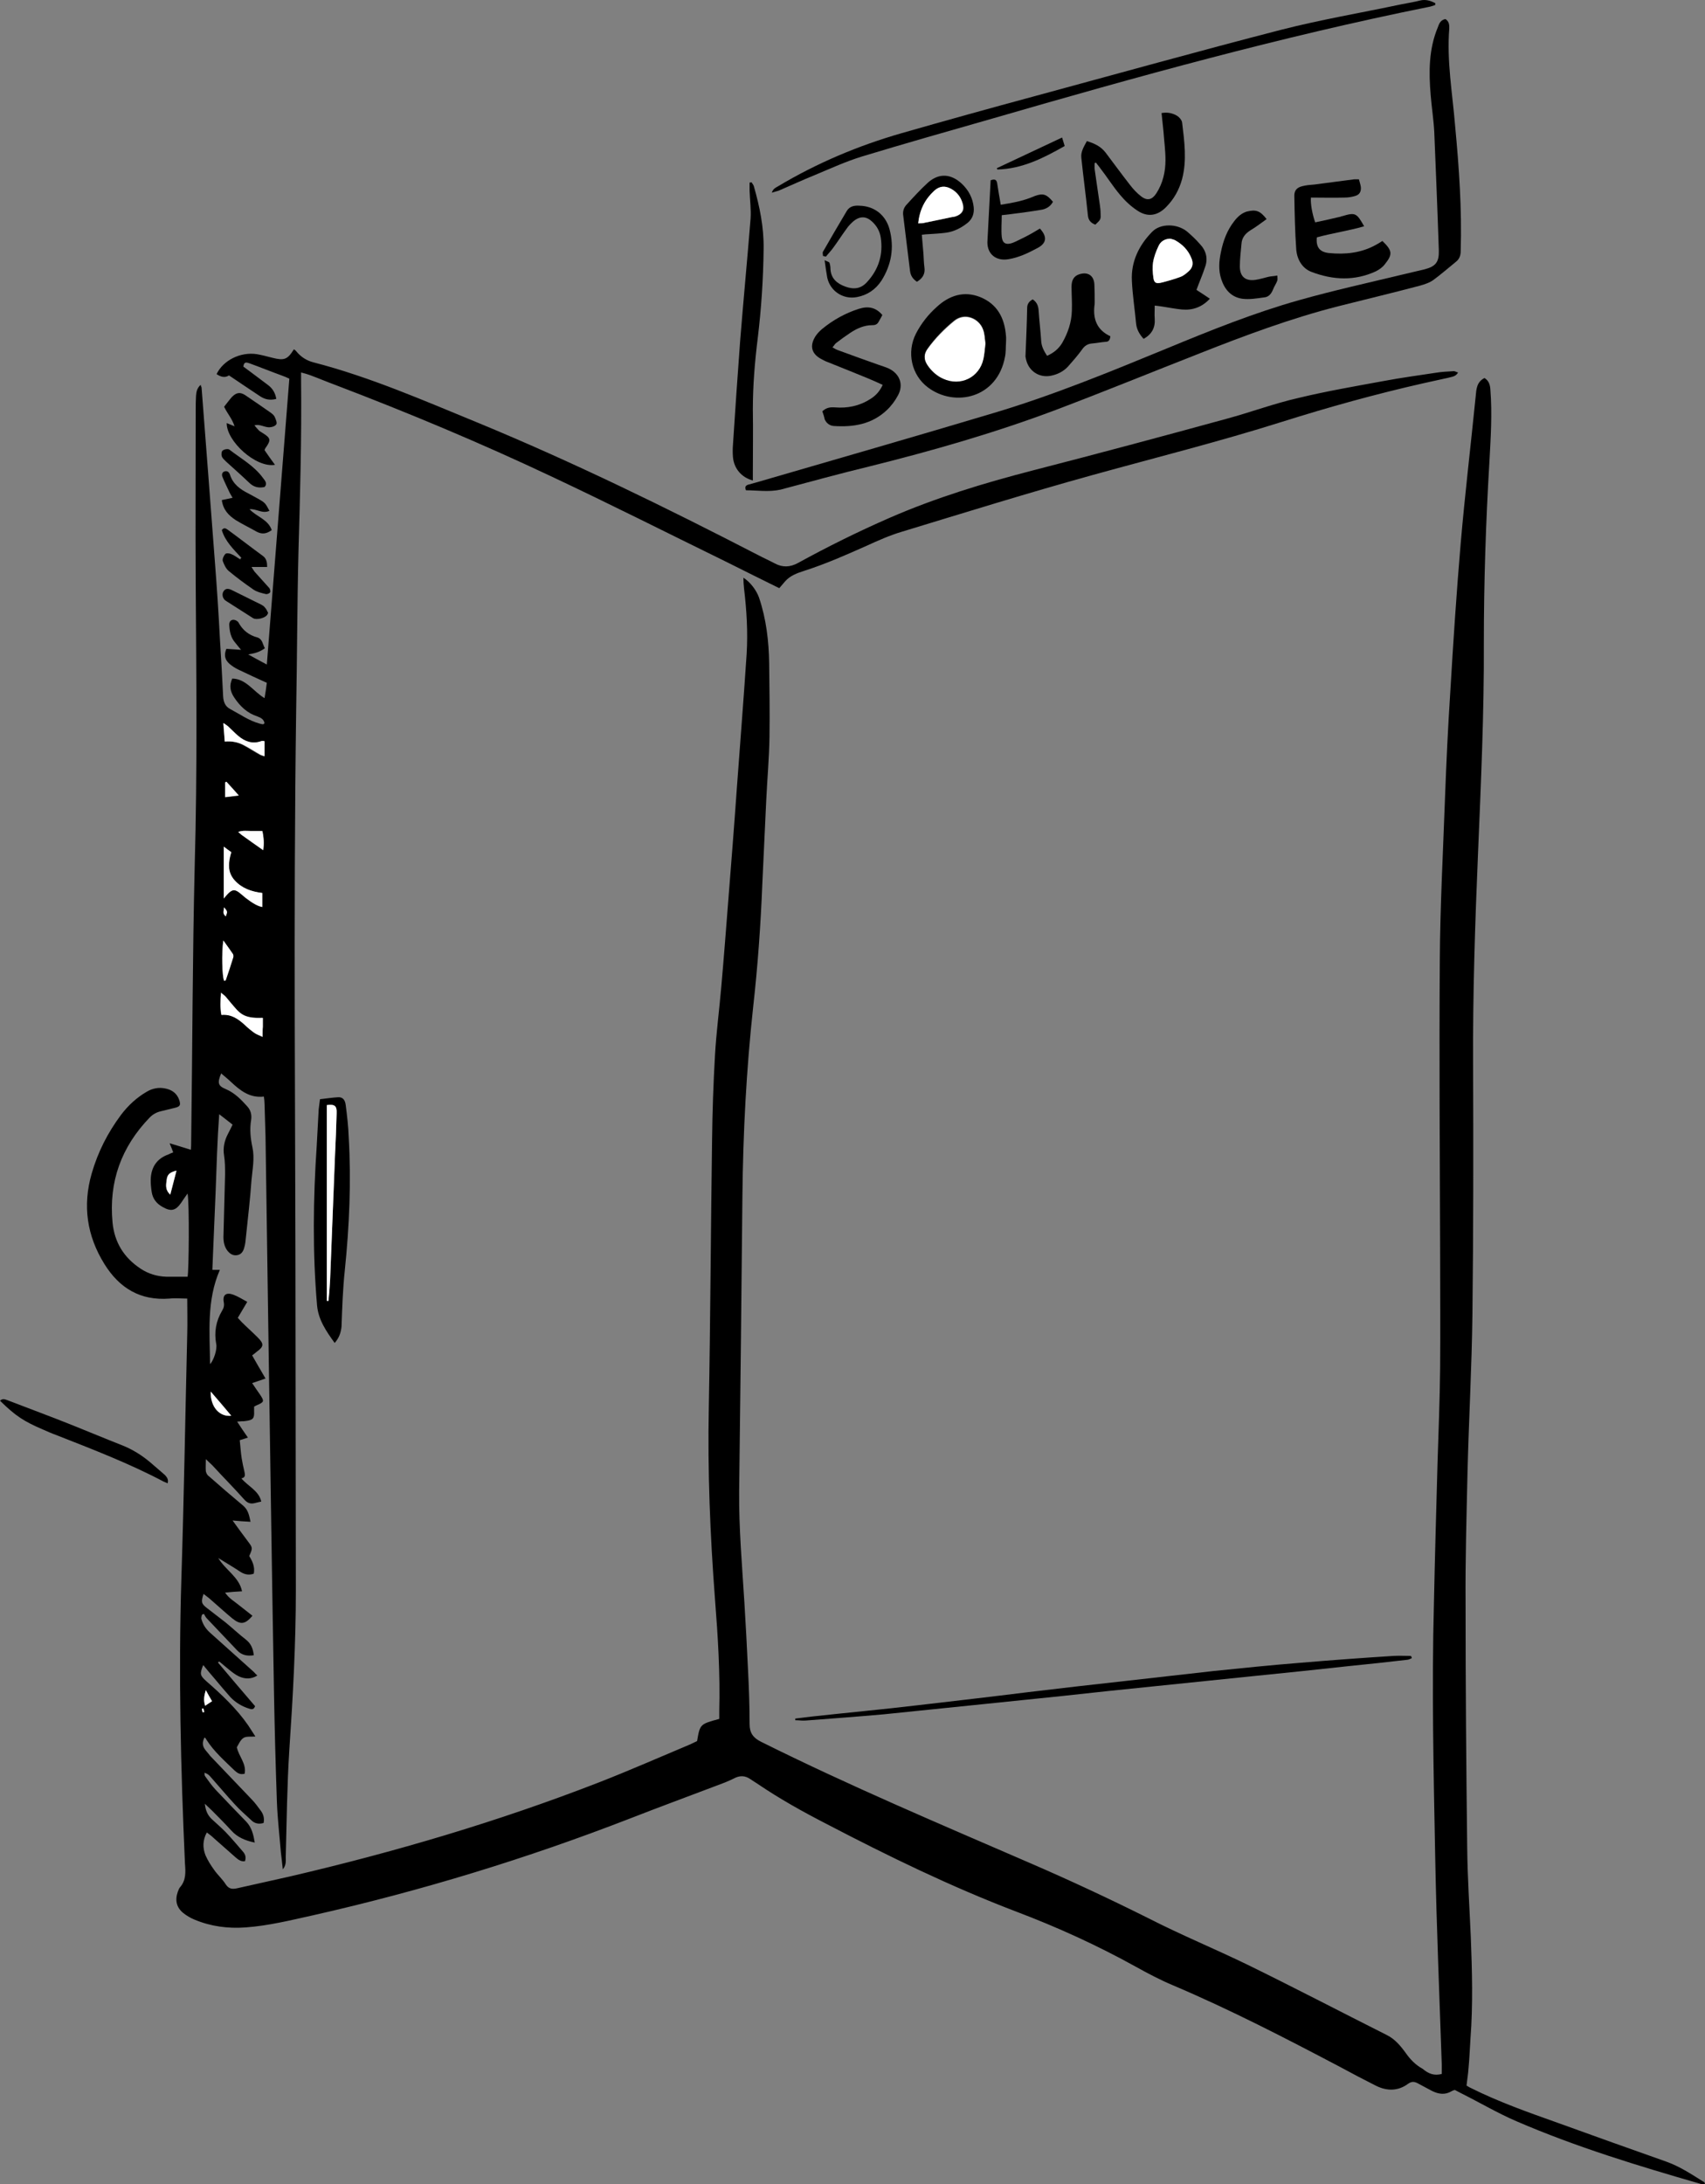 <?xml version="1.0" encoding="UTF-8" standalone="no"?>
<!-- Created with Inkscape (http://www.inkscape.org/) -->

<svg
   xmlns:dc="http://purl.org/dc/elements/1.1/"
   xmlns:cc="http://creativecommons.org/ns#"
   xmlns:rdf="http://www.w3.org/1999/02/22-rdf-syntax-ns#"
   xmlns:svg="http://www.w3.org/2000/svg"
   xmlns="http://www.w3.org/2000/svg"
   xmlns:sodipodi="http://sodipodi.sourceforge.net/DTD/sodipodi-0.dtd"
   xmlns:inkscape="http://www.inkscape.org/namespaces/inkscape"
   width="147.518mm"
   height="188.903mm"
   viewBox="0 0 522.7 669.342"
   id="svg5477"
   version="1.1"
   inkscape:version="0.91 r13725"
   sodipodi:docname="open source_4 copy 10.svg">
  <rect x="0" y="0" width="522.7" height="669.342" fill="#808080" stroke="none"/>
  <defs
     id="defs5479" />
  <sodipodi:namedview
     id="base"
     pagecolor="#ffffff"
     bordercolor="#666666"
     borderopacity="1.0"
     inkscape:pageopacity="0.0"
     inkscape:pageshadow="2"
     inkscape:zoom="0.35"
     inkscape:cx="1764.9214"
     inkscape:cy="-328.18602"
     inkscape:document-units="px"
     inkscape:current-layer="layer1"
     showgrid="false"
     fit-margin-top="0"
     fit-margin-left="0"
     fit-margin-right="0"
     fit-margin-bottom="0"
     inkscape:window-width="1920"
     inkscape:window-height="1056"
     inkscape:window-x="0"
     inkscape:window-y="24"
     inkscape:window-maximized="1" />
  <g
     inkscape:label="Layer 1"
     inkscape:groupmode="layer"
     id="layer1"
     transform="translate(1389.921,465.166)">
    <g
       transform="translate(-1612.621,-506.824)"
       id="Layer_1" />
    <g
       transform="translate(-1612.621,-506.824)"
       id="Layer_2" />
    <path
       d="m -947.921,170.376 c 0,-1.1 0,-2 0,-2.9 -0.7,-21 -1.6,-42 -2,-63 -0.5,-26.1 -1.1,-52.3 -0.4,-78.4 0.3,-14.3 0.7,-28.5 1.1,-42.8 0.3,-9.7 0.7,-19.4 0.8,-29.1 0.1,-12 0,-24 0,-36.1 -0.1,-29.6 -0.3,-59.3 -0.1,-88.9 0.1,-16.7 1,-33.3 1.6,-50 0.4,-10.7 0.9,-21.4 1.6,-32.1 0.9,-15.2 1.9,-30.5 3.2,-45.7 1.3,-15.1 3.1,-30.1 4.6,-45.1 0.2,-2.2 0.3,-4.4 2.7,-5.6 1.3,0.8 1.7,2 1.8,3.5 0.6,7.5 0.1,14.9 -0.3,22.3 -1.1,18.4 -1.7,36.9 -1.7,55.3 0.1,21.6 -0.9,43.3 -1.8,64.9 -0.9,21.3 -1.6,42.6 -1.5,64 0.1,25.7 0.1,51.4 -0.2,77 -0.2,16.1 -1.1,32.1 -1.5,48.1 -0.3,13.5 -0.7,27 -0.6,40.5 0,25 0.2,50 0.5,74.9 0.1,9.1 0.7,18.1 1.1,27.2 0.4,10.4 0.7,20.8 -0.1,31.2 -0.2,3 -0.3,6 -0.6,9.1 -0.1,1.7 -0.4,3.3 -0.6,5.3 0.3,0.1 0.8,0.5 1.3,0.7 8.6,4.3 17.7,7.5 26.7,10.7 11.1,4 22.2,8 33.3,11.9 4.2,1.5 7.9,4 11.6,6.3 0.1,0.1 0.1,0.3 0.2,0.6 -0.5,0 -0.9,0 -1.3,-0.1 -19.1,-5.5 -38.2,-11.3 -56.5,-19.2 -5.8,-2.5 -11.2,-5.7 -16.8,-8.5 -0.7,-0.4 -1.4,-0.7 -2.1,-1.1 -0.3,0.1 -0.7,0.2 -1,0.4 -2,1.2 -4,0.9 -6,-0.1 -1.5,-0.8 -3,-1.6 -4.5,-2.4 -1,-0.5 -1.8,-0.5 -2.8,0.2 -3.1,2.3 -6.5,2.3 -9.9,0.6 -3.6,-1.8 -7.2,-3.7 -10.7,-5.6 -16.9,-8.9 -33.9,-17.7 -51.6,-25.2 -3.8,-1.6 -7.6,-3.6 -11.2,-5.6 -11.9,-6.6 -24.2,-12.2 -36.9,-17 -19.9,-7.6 -39,-16.9 -57.8,-26.7 -7.4,-3.8 -14.6,-7.8 -21.5,-12.5 -0.6,-0.4 -1.3,-0.8 -2,-1.3 -1.7,-1.2 -3.4,-1.2 -5.2,-0.2 -1.8,0.9 -3.7,1.6 -5.6,2.3 -8.7,3.3 -17.4,6.5 -26.1,9.9 -31.7,12.3 -64.1,22.2 -97.3,29.7 -6.8,1.5 -13.6,3.2 -20.6,3.7 -5.4,0.4 -10.7,-0.3 -15.7,-2.4 -1.2,-0.5 -2.4,-1.2 -3.4,-2 -2.1,-1.7 -2.6,-3.9 -1.7,-6.5 0.2,-0.4 0.3,-0.9 0.6,-1.3 2,-2.2 1.8,-4.8 1.6,-7.4 -1.3,-29.1 -2,-58.1 -1.1,-87.2 0.8,-25 1.2,-50.1 1.8,-75.1 0.1,-3.5 0,-7 0,-10.8 -1.9,0 -3.6,-0.2 -5.4,0 -9,0.7 -15.4,-3.2 -20,-10.6 -5.4,-8.7 -6.7,-17.9 -3.9,-27.7 1.9,-6.6 4.9,-12.5 9,-18 2.2,-2.9 4.8,-5.3 7.9,-7.1 1.7,-1 3.6,-1.4 5.6,-1 2.1,0.4 3.7,1.5 4.4,3.7 0.4,1.4 0.2,1.8 -1.2,2.2 -1.5,0.4 -3,0.7 -4.5,1.1 -1.3,0.3 -2.4,0.9 -3.4,1.9 -8.7,9 -12.6,19.7 -11.4,32.2 0.6,6.1 3.5,10.8 8.7,14.2 2.3,1.5 4.9,2.3 7.7,2.4 2.2,0 4.3,0 6.6,0 0.4,-1.4 0.6,-22.4 0,-25.5 -0.8,1.1 -1.4,2 -2,2.9 -1.7,2.4 -3.1,2.7 -5.7,1.2 -1.8,-1 -3,-2.5 -3.3,-4.6 -0.2,-1.2 -0.3,-2.5 -0.3,-3.7 0.1,-3.8 1.8,-6.5 5.5,-7.8 0.4,-0.2 0.8,-0.4 1.4,-0.6 -0.3,-0.8 -0.6,-1.6 -1.1,-2.8 2.3,0.7 4.3,1.3 6.5,2 0.1,-0.9 0.1,-1.5 0.1,-2.1 0.4,-28.5 0.4,-56.9 1.1,-85.4 0.8,-28.6 0.5,-57.2 0.3,-85.9 -0.1,-17.8 0,-35.5 0,-53.3 0,-1.5 0,-2.9 0.1,-4.4 0.1,-1.2 0.3,-2.3 1.4,-3.3 0.1,0.4 0.3,0.7 0.3,0.9 0.7,8.7 1.3,17.3 2,26 0.7,9.2 1.4,18.4 2.1,27.6 0.6,7.7 1.1,15.3 1.5,23 0.4,6 0.7,11.9 1,17.9 0.1,1.7 0.6,3.1 2.1,3.9 3,1.6 5.8,3.6 9.1,4.5 0.4,0.1 0.7,0.2 1.1,0.2 0.1,0 0.2,-0.2 0.4,-0.3 -0.2,-1.2 -1.1,-1.7 -2.2,-2.1 -3.1,-1 -5.3,-3.1 -7.1,-5.8 -1.2,-1.8 -1.6,-3.6 -0.6,-5.8 4.3,0.1 6.4,3.9 9.9,6 0.3,-1.7 0.5,-3.1 0.7,-4.7 -2.9,-1.3 -5.5,-2.5 -8.2,-3.8 -0.9,-0.4 -1.8,-0.9 -2.6,-1.5 -1.7,-1.2 -2.6,-2.7 -1.6,-5.1 1.3,0.1 2.8,0.2 4.5,0.3 -0.7,-0.8 -1.2,-1.5 -1.8,-2.2 -1.3,-1.5 -1.7,-3.3 -1.8,-5.2 -0.1,-0.9 0.2,-1.7 1.1,-1.8 0.6,-0.1 1.5,0.4 1.7,0.8 1.3,2.4 3.2,3.9 5.8,4.6 1.6,0.5 1.6,2.1 2.3,3.3 -1.6,1.2 -3.2,1.6 -5.1,1.9 1.8,1 3.6,2 5.7,3.1 2.3,-29.4 4.6,-58.4 6.9,-87.6 -0.8,-0.4 -1.6,-0.7 -2.4,-1 -3.3,-1.2 -6.5,-2.5 -9.8,-3.7 -0.9,-0.3 -1.7,-0.6 -1.9,1 0.7,0.5 1.5,1.1 2.3,1.7 1.7,1.3 3.5,2.6 5.2,3.9 1.5,1.1 2.3,2.5 2.6,4.3 -1.9,0.5 -3.5,0.2 -5.1,-0.9 -3.1,-2.1 -6.2,-4.1 -9.4,-6.3 -1.2,0.8 -2.5,0.5 -3.8,-0.4 2,-4.2 7.3,-6.9 12.4,-6.1 1.6,0.3 3.2,0.7 4.7,1.1 3.6,0.9 4.6,0.6 6.6,-2.6 0.3,0.2 0.6,0.4 0.8,0.7 1.4,1.7 3.2,2.8 5.2,3.3 17.4,4.5 33.8,11.7 50.4,18.5 29.3,12.1 57.7,26 85.8,40.5 1.7,0.9 3.5,1.7 5.2,2.6 2.4,1.3 4.7,1.2 7.1,-0.1 9.1,-5 18.4,-9.6 28,-13.8 14.2,-6.2 29,-10.7 44.1,-14.6 19.8,-5.1 39.6,-10.4 59.3,-15.8 7.4,-2 14.6,-4.7 22.1,-6.4 8.7,-2.1 17.5,-3.6 26.2,-5.2 5.3,-1 10.6,-1.7 15.8,-2.5 1.8,-0.3 3.7,-0.4 5.6,-0.5 0.4,0 0.8,0.3 1.3,0.4 -0.7,1.3 -1.9,1.3 -2.9,1.6 -2.6,0.6 -5.1,1.1 -7.7,1.7 -14.6,3.3 -29,7.3 -43.3,11.8 -19.3,6.1 -38.9,11 -58.4,16.4 -19.5,5.4 -38.8,11.4 -58.2,17.3 -3.7,1.1 -7.3,2.7 -10.8,4.3 -6.3,2.8 -12.6,5.6 -19.2,7.7 -2.2,0.7 -4.3,1.5 -5.8,3.2 -0.6,0.7 -1.2,1.4 -1.8,2.1 -5.3,-2.6 -10.7,-5.3 -16.1,-8 -18,-8.8 -35.8,-17.8 -53.9,-26.3 -21.6,-10.2 -43.6,-19.4 -65.9,-27.9 -2.7,-1 -5.3,-2.1 -8,-3.1 -0.8,-0.3 -1.6,-0.5 -2.7,-0.8 0,1.1 0,1.8 0,2.6 0.2,17.5 -0.3,34.9 -0.8,52.3 -0.4,16.1 -0.4,32.3 -0.7,48.4 -0.9,63.8 -0.2,127.5 -0.2,191.3 0,26.2 0.1,52.4 0.1,78.7 0,16.3 -0.9,32.6 -2,48.8 -0.7,10.9 -0.8,21.9 -1.1,32.8 0,1.2 0.2,2.5 -0.9,3.8 -0.2,-2 -0.4,-3.6 -0.6,-5.3 -0.4,-5 -1,-10 -1.2,-15.1 -0.4,-11.2 -0.7,-22.5 -0.9,-33.7 -0.6,-34 -1.1,-67.9 -1.6,-101.9 -0.3,-22.9 -0.7,-45.8 -1,-68.6 -0.1,-3.3 -0.2,-6.7 -0.3,-10 0,-0.7 -0.1,-1.4 -0.2,-2.2 -4.4,0.5 -7.3,-1.9 -10.1,-4.5 -0.9,-0.9 -2,-1.7 -3,-2.6 -1.2,2.9 -1,3.8 1.4,4.8 2.8,1.2 4.7,3.2 6.6,5.3 1.1,1.2 1.4,2.6 1.2,4.1 -0.5,2.9 -0.2,5.7 0.4,8.5 0.7,3.3 0,6.7 -0.3,10 -0.4,5.8 -1.1,11.6 -1.7,17.4 -0.1,1.1 -0.2,2.2 -0.5,3.2 -0.3,1.2 -0.9,2.2 -2.2,2.4 -1.3,0.2 -2.2,-0.4 -3,-1.4 -0.9,-1.2 -1.2,-2.6 -1.2,-4.2 0.2,-6.4 0.3,-12.7 0.5,-19.1 0,-1.9 0,-3.9 -0.3,-5.8 -0.4,-2.4 0.1,-4.6 1.2,-6.7 0.5,-0.9 0.9,-1.8 1.4,-2.8 -1.3,-1 -2.5,-2 -4.1,-3.2 -0.6,8.2 -0.8,16 -1.1,23.9 -0.3,7.9 -0.7,15.8 -1,23.8 0.9,0 1.4,0 2.3,0 -4.1,9.4 -3.1,19.2 -3,28.9 1.2,-1.3 2.2,-4.6 1.9,-6.1 -0.7,-3.7 -0.1,-7.1 1.8,-10.3 0.5,-0.8 0.7,-1.6 0.5,-2.6 -0.4,-2.2 0.7,-3.1 2.9,-2.3 1.4,0.5 2.8,1.4 4.3,2.2 -1,1.7 -1.9,3.2 -2.9,4.9 0.4,0.4 0.8,0.9 1.2,1.3 1.6,1.6 3.3,3.1 4.9,4.7 2,2 1.9,2.8 -0.3,4.4 -0.4,0.3 -0.8,0.7 -1.4,1.1 0.7,1.2 1.3,2.3 2,3.5 0.7,1.1 1.3,2.3 2.1,3.6 -1.4,0.5 -2.6,0.9 -4.1,1.4 0.9,1.3 1.6,2.4 2.4,3.5 1.4,2.1 1.3,2.3 -1,3.3 -0.3,0.1 -0.5,0.3 -0.8,0.4 0,0.5 0,1 0,1.4 0.1,2.2 -0.3,2.7 -2.5,3 -0.5,0.1 -0.9,0.1 -1.4,0.1 -0.4,0 -0.7,0.1 -1.3,0.1 1.1,1.7 2.1,3.2 3.3,4.9 -0.9,0.3 -1.5,0.5 -2.5,0.8 0.2,1.8 0.3,3.7 0.6,5.6 0.2,1.3 0.5,2.6 0.8,3.9 0.2,1 0.5,1.9 -0.9,2.2 2.1,2.5 5.3,3.7 6.1,7.1 -0.8,0.2 -1.4,0.3 -2.1,0.5 -1.3,0.3 -2.2,-0.1 -3.1,-1.1 -3.2,-3.6 -6.6,-7 -9.8,-10.5 -0.5,-0.5 -1.1,-1 -2,-1.9 0,1.6 -0.1,2.7 0,3.7 0.1,0.5 0.4,1.2 0.9,1.5 3.5,3.1 7,6.1 10.6,9.1 1.5,1.3 1.8,3 2.2,4.9 -1.9,-0.1 -3.5,-0.2 -5.5,-0.4 1.6,2.2 3.1,4.3 4.7,6.4 1.5,2 1.5,2 0.4,4.5 1,1.6 1.8,3.3 1.4,5.4 -1.4,0.5 -2.7,0.3 -4,-0.5 -2.1,-1.4 -4.3,-2.7 -6.9,-4.3 2.3,3.8 6.4,5.8 7.3,10.2 -1.8,0.1 -3.3,0.2 -5.2,0.4 1.3,1.9 2.9,2.7 4.2,3.8 1.4,1.1 2.8,2.2 4.2,3.3 -2.3,2.7 -3.7,2.8 -6.2,0.8 -2.4,-2 -4.7,-4.1 -7,-6.1 -0.6,-0.5 -1.2,-0.9 -1.8,-1.4 -0.8,2.4 -0.7,3 1,4.3 1.9,1.5 3.8,2.9 5.7,4.4 2.2,1.8 4.2,3.7 6.4,5.4 1.5,1.2 2.1,2.8 2.3,4.7 -2,0.3 -3.7,0 -5.1,-1.5 -3.1,-3.3 -6.2,-6.5 -9.3,-9.8 -0.4,-0.4 -0.6,-0.9 -0.9,-1.4 -0.2,0.1 -0.4,0.2 -0.6,0.3 -0.1,0.4 -0.2,0.8 -0.2,1.1 0.4,1.7 1.3,3.1 2.6,4.3 4.5,4 9,8.1 13.5,12.1 0.3,0.3 0.6,0.7 1.1,1.1 -1.9,1.2 -3.8,1.1 -5.6,0.3 -1.1,-0.5 -2.1,-1.3 -3.1,-2.1 -1,-0.8 -2,-1.7 -3,-2.5 -0.1,0.1 -0.2,0.2 -0.4,0.3 3.8,4.5 7.6,9 11.4,13.4 -0.4,1.1 -1,1 -1.7,0.8 -2.3,-0.7 -4.3,-1.9 -5.9,-3.6 -1.6,-1.8 -3.1,-3.6 -4.7,-5.5 -1.2,-1.4 -2.4,-2.8 -3.6,-4.3 -1.1,2.7 -1,3.2 0.9,4.9 4.7,4.1 9.3,8.4 12.9,13.6 0.7,1.1 1.4,2.2 2.2,3.4 -1.4,0.1 -2.8,-0.1 -3.6,0.4 -1,0.6 -1.5,1.9 -2.1,2.9 0.6,2.8 3,5 2.4,8.1 -1.5,0.4 -2.3,-0.3 -3.1,-1 -3.1,-3 -6.3,-5.8 -8.6,-9.4 -0.2,-0.3 -0.3,-0.6 -0.6,-0.7 -0.7,1.3 -0.7,2.5 0.1,3.6 0.5,0.7 1.1,1.3 1.6,2 4.2,4.4 8.5,8.9 12.7,13.3 1.1,1.1 2,2.4 2.9,3.6 0.8,1.1 1.1,2.4 0.8,3.7 -1.4,0.4 -2.7,0.2 -3.7,-0.8 -1.7,-1.6 -3.6,-3.2 -5.2,-5 -2.5,-2.7 -4.9,-5.6 -7.4,-8.4 -0.4,-0.5 -0.9,-0.9 -1.8,-1.2 0,0.4 0,0.9 0.2,1.1 1,1.4 2,2.8 3.1,4 3.1,3.3 6.3,6.6 9.5,9.9 1.7,1.8 2.2,4 2.6,6.4 -2.9,-0.6 -5.3,-1.6 -7.2,-3.7 -1.9,-2.1 -4,-4.2 -6,-6.2 -0.6,-0.6 -1.2,-1.1 -2.1,-2 0.2,2.1 0.9,3.5 2,4.6 1.4,1.3 2.9,2.6 4.3,4 1.9,2 3.6,4 5.4,6.1 0.7,0.8 1,1.7 0.6,2.9 -1.1,0.2 -2,-0.4 -2.8,-1.1 -2.3,-2 -4.5,-4 -6.8,-6 -0.6,-0.6 -1.3,-1.1 -2.1,-1.7 -1.3,2.4 -1.3,4.7 -0.4,7 0.7,1.6 1.6,3 2.6,4.4 1.1,1.6 2.6,2.9 3.6,4.5 1,1.5 2.1,1.5 3.5,1.2 5.4,-1.2 10.7,-2.4 16.1,-3.6 32.2,-7.5 63.8,-16.8 94.7,-28.8 9.5,-3.7 18.8,-7.8 28.1,-11.7 0.7,-0.3 1.4,-0.7 2.1,-1 0.9,-5.2 0.9,-5.2 6.8,-6.8 0,-0.7 0,-1.6 0,-2.4 0.3,-11.4 -0.4,-22.8 -1.3,-34.2 -1.5,-19.7 -2.3,-39.3 -1.9,-59 0.5,-27.3 0.6,-54.6 1,-81.9 0.1,-8.7 0.4,-17.4 0.9,-26 0.4,-6.9 1.3,-13.7 1.9,-20.6 0.8,-9 1.5,-18.1 2.2,-27.1 0.9,-11.4 1.8,-22.7 2.6,-34.1 1,-13.7 2.1,-27.4 3,-41.1 0.4,-6.7 0,-13.3 -0.8,-20 -0.1,-1.1 -0.2,-2.2 -0.2,-3.3 2,1.2 4,3.8 4.8,6.1 2.2,6.5 3,13.3 3.1,20.1 0.1,7.5 0.2,15.1 0.1,22.6 -0.1,6.5 -0.7,13 -1,19.5 -0.4,8.5 -0.8,17 -1.2,25.6 -0.5,12.6 -1.4,25.1 -2.8,37.6 -2.1,19.3 -3.1,38.6 -3.3,58 -0.3,30.2 -0.6,60.3 -1,90.5 -0.1,11.3 0.9,22.6 1.6,33.9 0.4,6.8 0.8,13.6 1.1,20.4 0.3,5.7 0.5,11.3 0.5,17 0,2.7 1.1,4.2 3.5,5.4 26.9,13.4 54.6,25.1 82.3,37.1 12.5,5.4 24.7,11.1 36.9,17.2 9.8,5 20,9.2 29.9,14 14.3,7 28.5,14.4 42.8,21.6 2.4,1.2 4.1,3.2 5.7,5.4 1.4,2 3,3.7 5.2,4.9 1.9,1.6 3.6,2.2 5.9,1.6 z m -373.4,-360.2 c 0.6,-0.7 0.9,-1.1 1.3,-1.5 1.4,-1.3 2.1,-1.4 3.6,-0.2 0.6,0.5 1.2,1 1.8,1.5 2.2,1.7 3.7,2.6 5.1,2.8 0,-1.4 0,-2.9 0,-4.3 -3.3,-0.4 -6.2,-1.4 -8.4,-3.8 -2.4,-2.6 -2,-5.6 -1.1,-8.7 -0.7,-0.5 -1.4,-1 -2.3,-1.7 0,5.4 0,10.4 0,15.9 z m 11.9,42.4 c 0,-1.3 0,-2.2 0,-3.2 0,-0.9 0,-1.8 0,-2.7 -6.3,0.3 -7.2,-1.6 -9.9,-4.7 -0.5,-0.6 -1,-1.2 -1.5,-1.8 -0.3,-0.4 -0.8,-0.6 -1.4,-1.2 -0.2,2.4 -0.3,4.5 0.1,6.8 3,-0.3 5.1,1.2 7.1,3 1,0.9 2,1.7 3,2.5 0.7,0.5 1.5,0.8 2.6,1.3 z m -11.6,-90.5 c 2.2,-0.2 4.1,0.2 5.8,1.2 1.7,0.9 3.3,2 5,2.9 0.4,0.2 0.9,0.3 1.3,0.5 0,-1.7 0,-3.2 0,-4.6 -0.3,-0.1 -0.3,-0.1 -0.4,-0.1 -0.2,0 -0.5,0 -0.7,0.1 -2.6,0.9 -4.9,0 -6.9,-1.6 -1.1,-0.9 -2.1,-2 -3.2,-3 -0.4,-0.3 -0.8,-0.6 -1.4,-1 0.2,1.9 0.3,3.7 0.5,5.6 z m 11.8,33.3 c 0.2,-2.1 0.1,-3.9 -0.2,-5.9 -1.4,0 -2.6,0 -3.7,0 -1.2,0 -2.4,-0.2 -3.7,0.3 0.4,0.4 0.6,0.6 0.9,0.8 2.1,1.6 4.2,3.1 6.7,4.8 z m -12,40 c 0.1,0 0.4,-0.1 0.4,-0.2 0.8,-2.3 1.6,-4.7 2.3,-7 0.1,-0.3 0.1,-0.8 -0.1,-1.1 -0.9,-1.3 -1.8,-2.6 -2.9,-4.1 -0.5,4 -0.3,11.1 0.3,12.4 z m -4.1,125.9 c -0.2,4.7 2.7,7.8 6.3,7.4 -2.1,-2.6 -4.2,-5 -6.3,-7.4 z m -10.5,-67.7 c -2.1,0.5 -2.9,1.2 -3,2.9 -0.1,1.4 -0.5,3 1.1,4.5 0.7,-2.7 1.3,-4.9 1.9,-7.4 z m 15.3,-119.2 c -0.1,0.1 -0.2,0.2 -0.4,0.3 0,1.4 0,2.8 0,4.5 1.4,-0.2 2.6,-0.3 4.2,-0.5 -1.5,-1.7 -2.7,-3 -3.8,-4.3 z m -6.3,278.4 c -0.5,1.6 -0.7,3.1 -0.2,4.7 0.8,-0.5 1.4,-0.9 2.1,-1.4 -0.7,-1.1 -1.3,-2.2 -1.9,-3.3 z m 5.6,-239.9 c -0.3,1.9 -0.3,1.9 0.5,2.8 0.5,-1.5 0.5,-1.5 -0.5,-2.8 z m -6.6,246.7 c 0.2,0 0.4,-0.1 0.6,-0.1 -0.1,-0.4 -0.2,-0.7 -0.3,-1.1 -0.1,0 -0.4,0.1 -0.4,0.1 -0.1,0.3 0,0.7 0.1,1.1 z"
       id="path2059"
       inkscape:connector-curvature="0" />
    <path
       d="m -1161.221,-314.924 c -0.4,-0.9 -0.2,-1.4 0.6,-1.7 0.7,-0.2 1.5,-0.4 2.2,-0.6 24.4,-7.1 48.8,-14.1 73.2,-21.4 18.1,-5.4 35.6,-12.6 53.1,-19.8 13.3,-5.5 26.7,-10.9 40.6,-14.8 10.3,-2.9 20.7,-5.2 31.1,-7.7 2.4,-0.6 4.8,-1.1 7.2,-1.7 3.5,-0.9 4.5,-2.3 4.4,-5.8 -0.4,-12.1 -0.9,-24.2 -1.4,-36.3 -0.2,-3.8 -0.8,-7.6 -1.1,-11.3 -0.6,-7.1 -0.6,-14.1 2.2,-20.8 0.4,-1.1 0.8,-2.2 2.3,-2.5 0.9,0.5 1.2,1.4 1.2,2.4 0,0.2 0,0.3 0,0.5 -0.8,10.1 1,20 1.8,29.9 1.2,12.7 2.1,25.5 1.7,38.3 0,1.4 -0.4,2.5 -1.6,3.4 -2.2,1.8 -4.4,3.7 -6.7,5.4 -1.2,0.9 -2.8,1.4 -4.2,1.8 -8.3,2.2 -16.7,4.2 -25,6.3 -14.5,3.7 -28.5,8.9 -42.4,14.4 -14.8,5.8 -29.5,11.8 -44.3,17.4 -18.6,7 -37.8,12.5 -57.1,17.3 -9.1,2.2 -18.2,4.7 -27.2,7.1 -3.7,0.8 -7.2,0.2 -10.6,0.2 z"
       id="path2061"
       inkscape:connector-curvature="0" />
    <path
       d="m -949.921,-463.624 c -0.7,0.2 -1.4,0.5 -2.1,0.6 -45.2,9.1 -89.5,21.4 -133.7,34.2 -13.3,3.8 -26.7,7.6 -39.9,11.6 -4.9,1.5 -9.7,3.7 -14.5,5.7 -3.7,1.5 -7.4,3.2 -11.1,4.8 -0.6,0.2 -1.2,0.3 -2.1,0.6 0.5,-1.4 1.4,-1.6 2,-2 11.9,-7.1 24.5,-12.4 37.7,-16.2 13.6,-3.9 27.3,-7.7 41,-11.4 25.1,-6.8 50.2,-13.8 75.4,-20.3 12.1,-3.1 24.5,-5.2 36.8,-7.8 2,-0.4 4,-0.7 5.9,-1.2 1.7,-0.4 3.2,0.1 4.6,0.8 0,0.2 0,0.4 0,0.6 z"
       id="path2063"
       inkscape:connector-curvature="0" />
    <path
       d="m -1287.321,-53.624 c -2.6,-3.6 -5,-7.1 -5.4,-11.5 -1.4,-16.3 -1.2,-32.7 -0.1,-49 0.2,-3.7 0.4,-7.4 0.6,-11.1 0.1,-1.1 0.3,-2.1 0.4,-3.1 1.9,-0.2 3.7,-0.5 5.5,-0.6 1.4,-0.1 2.2,0.7 2.4,2.5 0.4,3.2 0.8,6.5 0.9,9.7 0.8,13.6 0.2,27.3 -1.2,40.9 -0.6,5.7 -0.8,11.4 -1,17.2 -0.2,1.8 -0.7,3.4 -2.1,5 z m -2.4,-12.9 c 0.2,0 0.4,0 0.5,0 0.2,-2.1 0.4,-4.3 0.5,-6.4 0.5,-12.7 1,-25.4 1.5,-38.1 0.2,-4.3 0.4,-8.7 0.5,-13 0.1,-2.3 -0.6,-2.8 -3,-2.5 0,19.9 0,40 0,60 z"
       id="path2065"
       inkscape:connector-curvature="0" />
    <path
       d="m -1081.521,-359.924 c -0.1,1.3 0,2.7 -0.3,4.1 -2.3,12.6 -15.3,15.6 -23.6,9.4 -5.1,-3.8 -6.6,-10.8 -3.7,-16.5 1.6,-3.1 3.8,-5.9 6.4,-8.2 3.8,-3.5 8.3,-5 13.3,-3 5.2,2.1 7.5,6.4 7.9,11.9 0.1,0.7 0,1.5 0,2.3 z m -6.3,0 c -0.2,-1.2 -0.2,-2.8 -0.7,-4.3 -1.2,-3.4 -5.6,-5.4 -8.9,-2.7 -3.1,2.5 -5.8,5.3 -8.1,8.5 -1.2,1.7 -1.2,3.3 -0.1,4.9 1.2,1.8 2.8,3.3 4.8,4.2 5.4,2.5 11.2,-0.3 12.4,-6.1 0.3,-1.3 0.4,-2.7 0.6,-4.5 z"
       id="path2067"
       inkscape:connector-curvature="0" />
    <path
       d="m -966.121,-391.324 c 3.1,3 3.2,4.1 0.7,7.2 -0.7,0.9 -1.7,1.6 -2.7,2.1 -6.5,3 -13.1,2.7 -19.7,0.2 -2.9,-1.1 -4.4,-3.8 -4.7,-6.7 -0.4,-5.6 -0.5,-11.1 -0.6,-16.7 0,-1.6 0.8,-2.5 2.5,-2.9 1.2,-0.3 2.4,-0.4 3.7,-0.5 4.1,-0.5 8.1,-1.1 12.2,-1.6 0.4,0 0.8,0 1.4,0 0.2,0.8 0.5,1.6 0.6,2.4 0.1,1.4 -0.4,2.3 -1.7,2.7 -1,0.3 -2.1,0.5 -3.2,0.5 -3.5,0.1 -7,0 -10.4,0 -0.2,1.7 0.4,5.1 1.3,7.6 2.5,-0.5 5,-1.1 7.6,-1.7 0.2,0 0.4,-0.2 0.7,-0.2 4,-1.2 4.4,-1 6.7,3.1 -4.8,1.4 -9.8,2.1 -14.5,3.4 -0.3,2.9 0.8,4.5 3.7,4.8 5,0.5 9.9,0 14.4,-2.5 0.6,-0.3 1.2,-0.7 2,-1.2 z"
       id="path2069"
       inkscape:connector-curvature="0" />
    <path
       d="m -1159.521,-409.324 c 0.2,0.4 0.6,0.8 0.7,1.2 1.8,6.3 3.1,12.6 3,19.2 -0.1,9.2 -0.7,18.3 -1.8,27.4 -0.9,7.2 -1.5,14.5 -1.5,21.8 0.1,6.5 0,13 0,19.5 0,0.8 0,1.5 0,2.3 -3.4,-0.9 -5.8,-3.6 -6.1,-7.2 -0.1,-1.2 -0.1,-2.5 0,-3.7 0.7,-10.6 1.4,-21.2 2.2,-31.8 1,-12.5 2.2,-25 3.2,-37.5 0.2,-2.8 -0.2,-5.7 -0.3,-8.6 0,-0.8 0,-1.7 0,-2.5 0.2,0 0.4,0 0.6,-0.1 z"
       id="path2071"
       inkscape:connector-curvature="0" />
    <path
       d="m -1023.121,-376.324 c 1.3,0.8 2.6,1.7 4.1,2.7 -2.4,2.6 -5.3,3.6 -8.6,3.3 -2,-0.2 -4,-0.6 -6,-0.9 -0.7,-0.1 -1.3,-0.2 -2.3,-0.3 0,1.5 -0.1,2.8 0,4 0.2,2.8 -0.9,4.8 -3.4,6.2 -1.2,-1.3 -2.1,-2.8 -2.3,-4.6 -0.4,-4.4 -1.1,-8.8 -1.3,-13.2 -0.3,-5.9 2.2,-10.9 6.2,-15 2.5,-2.6 7.6,-2.6 10.7,-0.1 1.4,1.2 2.8,2.5 4,3.9 1.9,2 2.5,4.5 1.5,7.1 -0.7,2.2 -1.7,4.4 -2.6,6.9 z m -8.1,-15.7 c -1.8,0.1 -3,1 -3.6,2.4 -0.7,1.5 -1.4,3.2 -1.6,4.8 -0.3,1.5 -0.2,3.2 0.1,4.8 0.2,1.5 0.8,1.9 2.3,1.5 2,-0.5 4,-1 6,-1.8 1,-0.4 1.9,-1.1 2.6,-1.8 1.1,-1 1.4,-2.3 0.8,-3.8 -1,-2.5 -2.8,-4.4 -5.2,-5.7 -0.5,-0.2 -1.1,-0.3 -1.4,-0.4 z"
       id="path2073"
       inkscape:connector-curvature="0" />
    <path
       d="m -1137.821,-339.124 c 1.3,-1.2 2.5,-1.3 3.9,-1.2 3.8,0.3 7.4,-0.4 10.7,-2.5 1.7,-1 3,-2.4 3.9,-4.4 -1.7,-0.8 -3.3,-1.5 -5,-2.2 -3.9,-1.6 -7.9,-3.2 -11.9,-4.8 -0.6,-0.2 -1.1,-0.5 -1.7,-0.8 -3.2,-1.6 -3.9,-4.1 -2,-7.1 0.5,-0.8 1.3,-1.6 2,-2.2 3.4,-2.8 7.2,-4.9 11.3,-6.2 2.8,-0.9 5.2,-0.5 7.2,1.9 -0.3,0.6 -0.7,1.3 -1.1,2 -0.4,0.8 -1,1.1 -1.9,1.1 -2.6,0 -4.8,1 -6.9,2.4 -1.5,1 -2.9,2 -4.3,3.1 -0.4,0.3 -0.6,0.8 -1.1,1.3 0.7,0.4 1.2,0.7 1.8,0.9 4.1,1.5 8.2,3 12.2,4.4 1.1,0.4 2.2,0.7 3.3,1.2 3.3,1.6 4.6,4.9 2.8,8.2 -0.9,1.7 -2.1,3.3 -3.5,4.6 -4.6,4.3 -10.2,5.2 -16.2,4.8 -1.3,-0.1 -2.3,-0.9 -2.8,-2.1 -0.1,-0.7 -0.4,-1.5 -0.7,-2.4 z"
       id="path2075"
       inkscape:connector-curvature="0" />
    <path
       d="m -957.121,42.976 c -0.5,0.2 -1,0.5 -1.5,0.5 -5.9,0.7 -11.7,1.3 -17.6,1.9 -9.9,1.1 -19.7,2.1 -29.6,3.1 -9.7,1 -19.4,2 -29.2,3 -9.8,1 -19.6,2 -29.4,3.1 -8.1,0.8 -16.2,1.7 -24.3,2.5 -10.1,1 -20.2,2.1 -30.3,3.1 -7.9,0.7 -15.9,1.3 -23.9,1.9 -1,0.1 -2.1,-0.1 -3.2,-0.1 0,-0.2 0,-0.3 0,-0.5 1.6,-0.2 3.2,-0.4 4.9,-0.6 10.9,-1.2 21.9,-2.2 32.8,-3.5 11.2,-1.3 22.5,-2.6 33.7,-4 9.9,-1.2 19.7,-2.3 29.6,-3.4 9.2,-1 18.3,-2.1 27.5,-3.1 8.8,-0.9 17.6,-1.8 26.4,-2.5 9.5,-0.8 19,-1.5 28.5,-2.1 1.7,-0.1 3.5,0 5.3,0 0.2,0.2 0.3,0.4 0.3,0.7 z"
       id="path2077"
       inkscape:connector-curvature="0" />
    <path
       d="m -1054.321,-415.224 c 0,0.7 -0.1,1.3 0,2 0.5,3.7 1.1,7.4 1.6,11 0.1,0.8 0.2,1.5 0.2,2.3 0.1,2 0.1,2 -1.6,3.6 -1.4,-0.5 -2.2,-1.4 -2.3,-3 -0.6,-5.9 -1.4,-11.7 -2,-17.5 -0.2,-1.9 0.8,-3.4 1.7,-5.1 2.3,0.7 4.3,1.6 5.8,3.6 2.5,3.3 4.9,6.6 7.4,9.8 1,1.3 2.1,2.5 3.4,3.5 1.9,1.5 3.4,1.1 4.7,-0.9 2,-3.1 2.8,-6.6 2.8,-10.2 0,-2.9 -0.4,-5.7 -0.6,-8.6 -0.2,-1.9 -0.4,-3.8 -0.6,-5.8 1.8,-0.3 3.2,0 4.5,0.7 0.8,0.4 1.7,1.4 1.8,2.2 0.7,5.8 1.5,11.6 0,17.3 -0.9,3.3 -2.5,6.2 -4.9,8.6 -2.6,2.7 -5.7,3.2 -8.8,1.1 -2,-1.3 -3.8,-3 -5.3,-4.8 -2.2,-2.6 -4,-5.5 -6.1,-8.2 -0.4,-0.6 -0.9,-1.1 -1.3,-1.7 -0.1,0 -0.3,0.1 -0.4,0.1 z"
       id="path2079"
       inkscape:connector-curvature="0" />
    <path
       d="m -1049.521,-362.124 c -0.1,1.1 -0.5,1.7 -1.4,1.7 -1.4,0.1 -2.8,0.4 -4.1,0.5 -1.4,0.1 -2.4,0.7 -3.2,1.9 -1.3,1.8 -2.8,3.5 -4.3,5.2 -1.4,1.5 -3.2,2.4 -5.2,2.8 -3.5,0.7 -6.7,-1.3 -7.6,-4.8 -0.1,-0.5 -0.3,-1.1 -0.2,-1.6 0.2,-4.8 0.4,-9.6 0.5,-14.4 0,-1.2 0.6,-2 1.7,-2.6 1.2,0.8 1.7,1.9 1.8,3.3 0.2,3.2 0.6,6.3 0.8,9.5 0.1,1.7 0.9,3.1 1.8,4.5 2,-0.9 3.5,-2.1 4.6,-3.9 1.8,-3.1 2.9,-6.4 3,-9.9 0.1,-2.5 -0.1,-5 -0.1,-7.4 0,-2.1 0.8,-3.3 2.4,-3.8 2.5,-0.8 4.4,0.3 4.6,3 0.1,1.9 0.1,3.7 0.1,5.6 0,0.4 0,0.8 -0.1,1.2 -0.4,4 0.8,7.3 4.9,9.2 z"
       id="path2081"
       inkscape:connector-curvature="0" />
    <path
       d="m -1107.321,-393.224 c 0.2,2.1 0.3,3.9 0.5,5.8 0.1,1.4 0.1,2.8 0.3,4.2 0.3,2 -0.6,3.4 -2.3,4.4 -1.2,-0.8 -1.9,-1.8 -2.1,-3.2 -0.7,-5.7 -1.4,-11.4 -2.1,-17.1 -0.2,-1.3 0.2,-2.5 1.1,-3.4 2.1,-2.3 4.2,-4.6 6.5,-6.7 3.4,-3 7.1,-2.7 10.4,0.4 2,1.9 3.3,4.3 3.6,7.1 0.2,1.9 -0.3,3.5 -1.8,4.8 -2,1.6 -4.3,2.8 -6.9,3.1 -1.6,0.2 -3.2,0.3 -4.9,0.4 -0.7,0 -1.4,0.1 -2.3,0.2 z m -1.1,-3.5 c 0.9,-0.1 1.5,-0.1 2.1,-0.2 2.7,-0.5 5.5,-1.1 8.2,-1.7 0.5,-0.1 0.9,-0.2 1.4,-0.3 1.9,-0.7 2.6,-1.9 2,-3.8 -0.6,-2 -1.8,-3.6 -3.6,-4.6 -1.9,-1 -3.6,-0.9 -5.1,0.6 -2.9,2.6 -4.5,5.8 -5,10 z"
       id="path2083"
       inkscape:connector-curvature="0" />
    <path
       d="m -1338.521,-10.624 c -0.4,-0.2 -0.8,-0.3 -1.2,-0.5 -10.6,-5.6 -21.8,-9.9 -33,-14.3 -1.4,-0.5 -2.7,-1.1 -4.1,-1.7 -5.8,-2.5 -8.3,-4.1 -13.1,-8.8 0.9,-0.9 1.8,-0.3 2.7,0 6.5,2.5 13,4.9 19.5,7.5 5,2 10,4.1 15.1,6.1 3.3,1.3 6.2,3.1 8.9,5.4 1.5,1.3 2.9,2.5 4.4,3.8 0.6,0.7 1.1,1.3 0.8,2.5 z"
       id="path2085"
       inkscape:connector-curvature="0" />
    <path
       d="m -1001.621,-398.024 c -1.7,1.2 -3.2,2.4 -4.9,3.4 -1.6,1 -2.7,2.3 -2.8,4.2 -0.2,2.3 -0.5,4.6 -0.5,6.9 0,3.2 1.8,4.6 4.9,4.1 1.3,-0.2 2.6,-0.6 3.8,-0.9 0.8,-0.2 1.7,-0.2 2.8,-0.4 0,0.6 0.1,1.1 0,1.5 -0.3,0.9 -0.9,1.7 -1.3,2.7 -0.5,1.3 -1.3,2.4 -2.8,2.5 -2.2,0.3 -4.5,0.7 -6.7,0.4 -3.4,-0.5 -5.4,-2.9 -6.4,-6 -0.9,-2.7 -0.7,-5.5 -0.1,-8.3 0.7,-3.5 1.9,-6.7 4.1,-9.5 1,-1.3 2.2,-2.4 3.8,-2.9 2.8,-0.7 4.1,-0.3 6.1,2.3 z"
       id="path2087"
       inkscape:connector-curvature="0" />
    <path
       d="m -1086.221,-409.924 c 1.4,-0.5 1.8,-0.1 2,0.9 0.3,2.1 0.7,4.3 1.1,6.6 3.1,-0.5 6.1,-1 9,-2.1 0.5,-0.2 1,-0.4 1.5,-0.6 2.5,-0.9 3.6,-0.5 5.5,1.8 -0.8,1.5 -2.2,2.3 -3.9,2.5 -3,0.5 -6.1,0.9 -9.2,1.3 -0.8,0.1 -1.7,0.2 -2.6,0.3 0,2.3 -0.2,4.4 0,6.6 0.2,2 1.3,2.6 3.3,1.9 1.3,-0.5 2.5,-1.2 3.8,-1.8 1.6,-0.8 3.1,-1.7 4.6,-2.6 2.3,2.5 2.1,4.5 -0.8,6 -2.8,1.5 -5.7,2.9 -8.9,3.4 -3.7,0.6 -6.4,-1.5 -6.4,-5.2 0.3,-6.4 0.7,-12.7 1,-19 z"
       id="path2089"
       inkscape:connector-curvature="0" />
    <path
       d="m -1308.821,-327.224 c 1,1.5 2.1,3 3.2,4.5 -5.9,1 -14.9,-7.3 -14.8,-12.8 0.7,0.3 1.4,0.6 2.4,1 -0.7,-2.3 -2.2,-3.9 -3.2,-6 0.8,-1 1.6,-2.1 2.4,-3 1.3,-1.3 2.4,-1.6 4,-0.6 2.7,1.8 5.4,3.7 8,5.5 0.5,0.4 1,0.8 1.2,1.4 0.3,0.7 0.7,1.7 0.4,2.1 -0.4,0.6 -1.4,0.9 -2.2,0.9 -0.9,0 -1.8,-0.4 -2.7,-0.6 -0.5,-0.1 -1,-0.2 -1.8,0 0.4,0.5 0.9,1.1 1.4,1.6 0.3,0.3 0.8,0.5 1.2,0.8 2.4,1.5 2.5,2.1 0.9,4.4 -0.2,0.2 -0.3,0.5 -0.4,0.8 z"
       id="path2091"
       inkscape:connector-curvature="0" />
    <path
       d="m -1137.621,-386.724 c 0,-0.5 -0.2,-1 0,-1.3 2.4,-4.2 4.8,-8.3 7.3,-12.5 0.9,-1.5 2.4,-1.7 3.9,-1.6 4.5,0.1 8,2.8 9.2,7.2 1.5,5.6 0.6,10.9 -2.5,15.8 -1.8,2.7 -4.3,4.4 -7.5,5 -4.2,0.8 -8.2,-1.8 -9.1,-6 -0.3,-1.6 -0.5,-3.2 -0.8,-5.3 0.8,0.4 1.4,0.5 1.5,0.8 0.2,0.6 0.3,1.3 0.3,2 0.2,2.9 2.1,4.4 4.6,5.3 2.5,0.9 4.7,0.7 6.6,-1.4 3.6,-3.9 5,-8.5 4.2,-13.7 -0.3,-1.9 -1.2,-3.5 -2.6,-4.8 -1.8,-1.7 -3.7,-1.8 -5.7,-0.2 -0.8,0.7 -1.6,1.5 -2.2,2.4 -1.4,1.9 -2.6,3.8 -4,5.7 -0.7,1 -1.6,1.9 -2.3,2.8 -0.4,-0.1 -0.7,-0.2 -0.9,-0.2 z"
       id="path2093"
       inkscape:connector-curvature="0" />
    <path
       d="m -1315.921,-294.224 c -2.4,-2.6 -5,-5.1 -6,-8.5 0.6,-0.8 1.1,-0.6 1.7,-0.2 3.7,2.7 7.3,5.5 11,8.2 1,0.8 1.2,1.9 1.2,3.3 -1.6,0 -3.1,0 -4.8,0 0.4,0.6 0.6,1 0.9,1.4 1.5,1.7 3,3.3 4.5,5 0.3,0.3 0.5,1.1 0.3,1.4 -0.2,0.3 -0.9,0.6 -1.3,0.5 -1.3,-0.3 -2.6,-0.6 -3.7,-1.3 -2.6,-1.8 -5.2,-3.7 -7.6,-5.7 -0.9,-0.7 -1.5,-2 -1.9,-3.1 -0.2,-0.6 0.3,-1.7 0.8,-2.2 0.3,-0.3 1.3,-0.2 1.9,0.1 1,0.4 1.8,1.1 2.7,1.6 0,-0.3 0.1,-0.4 0.3,-0.5 z"
       id="path2095"
       inkscape:connector-curvature="0" />
    <path
       d="m -1307.321,-308.624 c -2.2,1 -4,-0.7 -6.1,-0.5 2.1,2.3 5.7,3.1 6.8,6.4 -1.5,1.1 -2.9,1.4 -4.6,0.5 -2.1,-1.2 -4.4,-2.3 -6.5,-3.6 -2.1,-1.4 -3.8,-3.1 -4.2,-6.1 1,-0.2 2,-0.4 3.3,-0.7 -0.4,-0.7 -0.8,-1.3 -1.1,-2 -0.7,-1.5 -1.4,-2.9 -2,-4.4 -0.3,-0.7 -0.1,-1.5 0.7,-1.7 0.8,-0.2 1.3,0.2 1.6,1 0.9,2.9 3.1,4.5 5.7,5.8 1.1,0.6 2.2,1.2 3.3,1.8 1.7,1 1.9,1.2 3.1,3.5 z"
       id="path2097"
       inkscape:connector-curvature="0" />
    <path
       d="m -1308.821,-315.924 c -1.9,0.4 -3.4,0 -4.8,-1.4 -2.3,-2.2 -4.7,-4.3 -7,-6.4 -0.5,-0.5 -1.1,-1 -1.3,-1.6 -0.2,-0.6 -0.1,-1.6 0.3,-1.8 0.5,-0.4 1.7,-0.6 2.1,-0.2 3.5,2.7 7.5,4.9 10.2,8.6 0.6,0.8 1.5,1.7 0.5,2.8 z"
       id="path2099"
       inkscape:connector-curvature="0" />
    <path
       d="m -1307.721,-277.324 c -0.2,0.3 -0.2,0.6 -0.4,0.7 -0.7,0.9 -3.2,1.5 -4.2,0.9 -2.7,-1.7 -5.3,-3.4 -8,-5.1 -0.2,-0.1 -0.4,-0.3 -0.6,-0.4 -0.8,-0.7 -1,-1.9 -0.5,-2.7 0.6,-1 1.5,-0.9 2.4,-0.5 3.1,1.5 6.2,3.1 9.3,4.6 0.3,0.2 0.7,0.4 0.9,0.7 0.6,0.6 0.8,1.2 1.1,1.8 z"
       id="path2101"
       inkscape:connector-curvature="0" />
    <path
       d="m -1084.321,-413.624 c 6.6,-3.1 13.2,-6.2 20,-9.4 0.3,0.9 0.5,1.7 0.8,2.6 -6.5,3.7 -13,7 -20.6,7.2 -0.1,0 -0.1,-0.2 -0.2,-0.4 z"
       id="path2103"
       inkscape:connector-curvature="0" />
    <path
       class="st0"
       d="m -1321.321,-189.824 c 0,-5.5 0,-10.5 0,-15.9 0.9,0.7 1.6,1.2 2.3,1.7 -0.9,3.1 -1.3,6.1 1.1,8.7 2.2,2.4 5.1,3.4 8.4,3.8 0,1.5 0,2.9 0,4.3 -1.4,-0.3 -2.9,-1.1 -5.1,-2.8 -0.6,-0.5 -1.2,-1 -1.8,-1.5 -1.5,-1.2 -2.3,-1.1 -3.6,0.2 -0.4,0.4 -0.7,0.8 -1.3,1.5 z"
       id="path2105"
       inkscape:connector-curvature="0"
       style="fill:#ffffff" />
    <path
       class="st0"
       d="m -1309.421,-147.424 c -1.1,-0.5 -1.9,-0.8 -2.5,-1.2 -1.1,-0.8 -2.1,-1.6 -3,-2.5 -2,-1.8 -4.1,-3.3 -7.1,-3 -0.4,-2.2 -0.3,-4.3 -0.1,-6.8 0.6,0.5 1,0.8 1.4,1.2 0.5,0.6 1,1.2 1.5,1.8 2.7,3.1 3.6,5 9.9,4.7 0,0.9 0,1.8 0,2.7 -0.1,0.8 -0.1,1.7 -0.1,3.1 z"
       id="path2107"
       inkscape:connector-curvature="0"
       style="fill:#ffffff" />
    <path
       class="st0"
       d="m -1321.021,-237.924 c -0.1,-1.9 -0.3,-3.7 -0.4,-5.7 0.6,0.4 1,0.7 1.4,1 1.1,1 2.1,2.1 3.2,3 2,1.7 4.3,2.5 6.9,1.6 0.2,-0.1 0.5,-0.1 0.7,-0.1 0.1,0 0.1,0 0.4,0.1 0,1.4 0,2.9 0,4.6 -0.4,-0.2 -0.9,-0.3 -1.3,-0.5 -1.7,-1 -3.3,-2 -5,-2.9 -1.8,-0.9 -3.7,-1.3 -5.9,-1.1 z"
       id="path2109"
       inkscape:connector-curvature="0"
       style="fill:#ffffff" />
    <path
       class="st0"
       d="m -1309.221,-204.624 c -2.5,-1.8 -4.7,-3.3 -6.8,-4.8 -0.2,-0.2 -0.4,-0.4 -0.9,-0.8 1.4,-0.5 2.6,-0.3 3.7,-0.3 1.2,0 2.3,0 3.7,0 0.5,2 0.6,3.8 0.3,5.9 z"
       id="path2111"
       inkscape:connector-curvature="0"
       style="fill:#ffffff" />
    <path
       class="st0"
       d="m -1321.221,-164.624 c -0.6,-1.4 -0.8,-8.5 -0.2,-12.3 1.1,1.5 2,2.8 2.9,4.1 0.2,0.3 0.2,0.8 0.1,1.1 -0.7,2.3 -1.5,4.7 -2.3,7 -0.1,0.1 -0.3,0.1 -0.5,0.1 z"
       id="path2113"
       inkscape:connector-curvature="0"
       style="fill:#ffffff" />
    <path
       class="st0"
       d="m -1325.321,-38.724 c 2.1,2.4 4.1,4.8 6.3,7.4 -3.6,0.4 -6.4,-2.7 -6.3,-7.4 z"
       id="path2115"
       inkscape:connector-curvature="0"
       style="fill:#ffffff" />
    <path
       class="st0"
       d="m -1335.821,-106.424 c -0.7,2.6 -1.2,4.7 -1.9,7.3 -1.7,-1.5 -1.3,-3.1 -1.1,-4.5 0.2,-1.6 0.9,-2.3 3,-2.8 z"
       id="path2117"
       inkscape:connector-curvature="0"
       style="fill:#ffffff" />
    <path
       class="st0"
       d="m -1320.521,-225.624 c 1.2,1.3 2.3,2.5 3.8,4.2 -1.6,0.2 -2.8,0.4 -4.2,0.5 0,-1.6 0,-3.1 0,-4.5 0.1,0 0.3,-0.1 0.4,-0.2 z"
       id="path2119"
       inkscape:connector-curvature="0"
       style="fill:#ffffff" />
    <path
       class="st0"
       d="m -1326.821,52.776 c 0.6,1.1 1.2,2.2 1.9,3.4 -0.7,0.5 -1.3,0.8 -2.1,1.4 -0.6,-1.7 -0.3,-3.2 0.2,-4.8 z"
       id="path2121"
       inkscape:connector-curvature="0"
       style="fill:#ffffff" />
    <path
       class="st0"
       d="m -1321.221,-187.124 c 1.1,1.3 1.1,1.3 0.5,2.8 -0.8,-0.9 -0.8,-0.9 -0.5,-2.8 z"
       id="path2123"
       inkscape:connector-curvature="0"
       style="fill:#ffffff" />
    <path
       class="st0"
       d="m -1327.821,59.576 c -0.1,-0.4 -0.1,-0.7 -0.2,-1.1 0,0 0.2,-0.1 0.4,-0.1 0.1,0.4 0.2,0.7 0.3,1.1 -0.2,0 -0.4,0 -0.5,0.1 z"
       id="path2125"
       inkscape:connector-curvature="0"
       style="fill:#ffffff" />
    <path
       class="st0"
       d="m -1289.721,-66.524 c 0,-20 0,-40 0,-60 2.4,-0.3 3.1,0.2 3,2.5 -0.1,4.3 -0.3,8.7 -0.5,13 -0.5,12.7 -1,25.4 -1.5,38.1 -0.1,2.1 -0.3,4.3 -0.5,6.4 -0.1,0 -0.3,0 -0.5,0 z"
       id="path2127"
       inkscape:connector-curvature="0"
       style="fill:#ffffff" />
    <path
       class="st0"
       d="m -1087.821,-359.924 c -0.2,1.8 -0.3,3.2 -0.6,4.7 -1.2,5.7 -7,8.6 -12.4,6.1 -2,-0.9 -3.6,-2.4 -4.8,-4.2 -1.1,-1.7 -1.1,-3.3 0.1,-4.9 2.3,-3.2 5.1,-6 8.1,-8.5 3.3,-2.7 7.7,-0.8 8.9,2.7 0.5,1.3 0.5,2.9 0.7,4.1 z"
       id="path2129"
       inkscape:connector-curvature="0"
       style="fill:#ffffff" />
    <path
       class="st0"
       d="m -1031.221,-392.024 c 0.4,0.1 0.9,0.2 1.4,0.4 2.4,1.3 4.2,3.1 5.2,5.7 0.6,1.5 0.3,2.8 -0.8,3.8 -0.8,0.7 -1.7,1.5 -2.6,1.8 -1.9,0.7 -4,1.3 -6,1.8 -1.5,0.3 -2.1,0 -2.3,-1.5 -0.2,-1.6 -0.3,-3.2 -0.1,-4.8 0.3,-1.6 0.9,-3.3 1.6,-4.8 0.6,-1.4 1.7,-2.3 3.6,-2.4 z"
       id="path2131"
       inkscape:connector-curvature="0"
       style="fill:#ffffff" />
    <path
       class="st0"
       d="m -1108.421,-396.724 c 0.4,-4.2 2.1,-7.4 4.9,-10 1.6,-1.4 3.3,-1.6 5.1,-0.6 1.9,1 3.1,2.6 3.6,4.6 0.5,1.9 -0.2,3.1 -2,3.8 -0.4,0.2 -0.9,0.2 -1.4,0.3 -2.7,0.6 -5.5,1.1 -8.2,1.7 -0.4,0.2 -1.1,0.2 -2,0.2 z"
       id="path2133"
       inkscape:connector-curvature="0"
       style="fill:#ffffff" />
  </g>
</svg>
